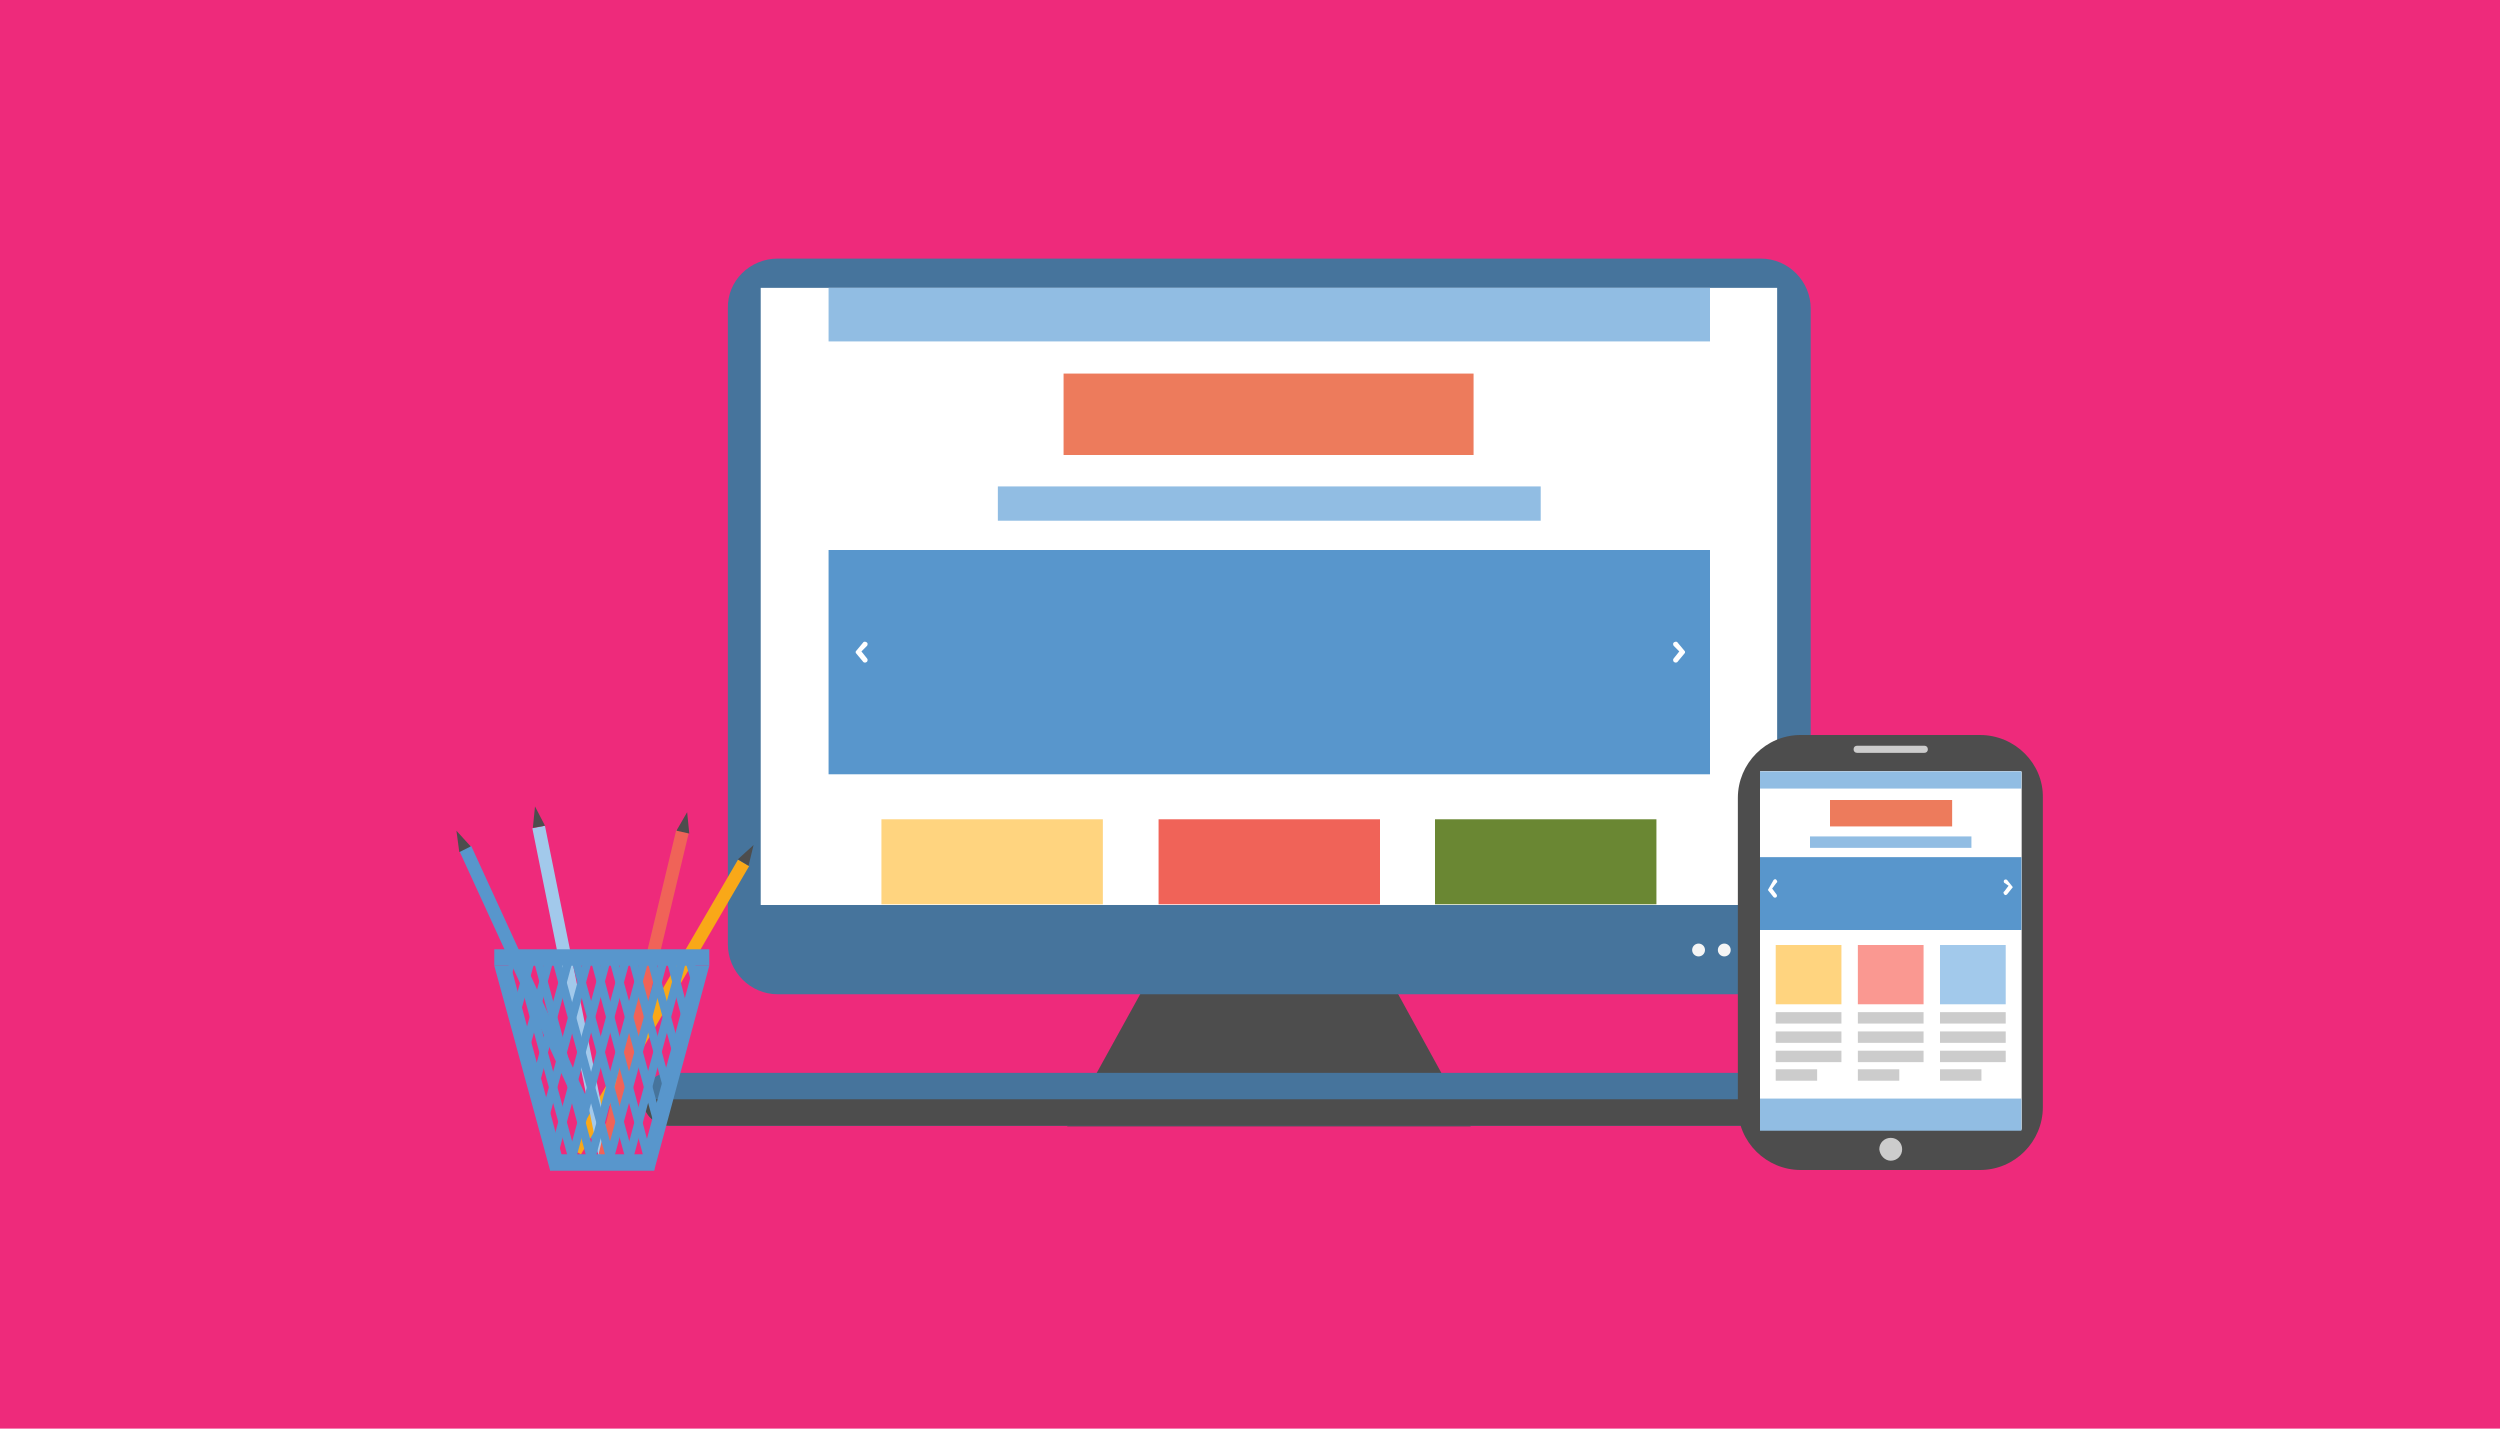 <?xml version="1.0" encoding="utf-8"?>
<!-- Generator: Adobe Illustrator 19.0.0, SVG Export Plug-In . SVG Version: 6.00 Build 0)  -->
<svg version="1.1" xmlns="http://www.w3.org/2000/svg" xmlns:xlink="http://www.w3.org/1999/xlink" x="0px" y="0px"
	 viewBox="0 0 350 200" style="enable-background:new 0 0 350 200;" xml:space="preserve">
   <style>
     #background {
        overflow:hidden;
     }
     #XMLID_147_ {
      transform:translateY(0px);
     }

     #XMLID_147_ {
      animation:slide-down 4s 1 ease;
     }

     @keyframes slide-down {
      0% {
        transform:translateY(-300px);
      }
      90% {
        transform:translateY(0px);
      }
      75% {
        transform:translateY(10px);
      }
      90% {
        transform:translateY(5px);
      }
      100% {
        transform:translateY(0px);
      }
     }

   </style>
<g id="Layer_2">
	<rect id="background" style="fill:#EE2A7B;" width="350" height="200"/>
</g>
<g id="Layer_4">
	<g id="XMLID_147_">
		<g>
			<polygon id="XMLID_195_" style="fill-rule:evenodd;clip-rule:evenodd;fill:#4D4D4D;" points="163.1,132.9 192.3,132.9
				205.9,157.7 149.4,157.7 			"/>
			<path id="XMLID_194_" style="fill-rule:evenodd;clip-rule:evenodd;fill:#46749C;" d="M108.9,36.2h137.6c3.9,0,7,3.2,7,7v89
				c0,3.9-3.2,7-7,7H108.9c-3.9,0-7-3.2-7-7v-89C101.8,39.3,105,36.2,108.9,36.2z"/>
			<g>
				<circle id="XMLID_193_" style="fill-rule:evenodd;clip-rule:evenodd;fill:#F5F5F5;" cx="244.9" cy="133" r="0.9"/>
				<circle id="XMLID_192_" style="fill-rule:evenodd;clip-rule:evenodd;fill:#F5F5F5;" cx="241.4" cy="133" r="0.9"/>
				<circle id="XMLID_191_" style="fill-rule:evenodd;clip-rule:evenodd;fill:#F5F5F5;" cx="237.8" cy="133" r="0.9"/>
			</g>
			<path id="XMLID_190_" style="fill-rule:evenodd;clip-rule:evenodd;fill:#46749C;" d="M93.7,150.2h167.9c2.1,0,3.7,1.7,3.7,3.7v0
				c0,2.1-1.7,3.7-3.7,3.7H93.7c-2.1,0-3.7-1.7-3.7-3.7v0C90,151.9,91.6,150.2,93.7,150.2z"/>
			<path id="XMLID_189_" style="fill-rule:evenodd;clip-rule:evenodd;fill:#4D4D4D;" d="M265.4,153.9c0,2.1-1.7,3.7-3.7,3.7H93.7
				c-2.1,0-3.7-1.7-3.7-3.7H265.4z"/>
		</g>
		<g>

				<rect id="XMLID_188_" x="106.5" y="40.3" style="fill-rule:evenodd;clip-rule:evenodd;fill:#FFFFFF;" width="142.3" height="86.4"/>
			<rect id="XMLID_187_" x="116" y="40.3" style="fill-rule:evenodd;clip-rule:evenodd;fill:#91BDE3;" width="123.4" height="7.5"/>

				<rect id="XMLID_186_" x="148.9" y="52.3" style="fill-rule:evenodd;clip-rule:evenodd;fill:#ED7B5C;" width="57.4" height="11.4"/>
			<rect id="XMLID_185_" x="116" y="77" style="fill-rule:evenodd;clip-rule:evenodd;fill:#5896CC;" width="123.4" height="31.4"/>
			<rect id="XMLID_184_" x="139.7" y="68.1" style="fill-rule:evenodd;clip-rule:evenodd;fill:#91BDE3;" width="76" height="4.8"/>

				<rect id="XMLID_183_" x="123.4" y="114.7" style="fill-rule:evenodd;clip-rule:evenodd;fill:#FFD47F;" width="31" height="11.9"/>

				<rect id="XMLID_182_" x="162.2" y="114.7" style="fill-rule:evenodd;clip-rule:evenodd;fill:#F06358;" width="31" height="11.9"/>

				<rect id="XMLID_181_" x="200.9" y="114.7" style="fill-rule:evenodd;clip-rule:evenodd;fill:#6A8733;" width="31" height="11.9"/>
		</g>
		<g>
			<g>

					<rect id="XMLID_180_" x="74" y="116.8" transform="matrix(-0.909 0.417 -0.417 -0.909 201.403 236.172)" style="fill-rule:evenodd;clip-rule:evenodd;fill:#5896CC;" width="1.8" height="46.7"/>
				<polygon id="XMLID_179_" style="fill-rule:evenodd;clip-rule:evenodd;fill:#4D4D4D;" points="64.3,119.3 65.9,118.5 63.9,116.3
									"/>
			</g>
			<g>

					<rect id="XMLID_178_" x="91.4" y="117.6" transform="matrix(0.864 0.504 -0.504 0.864 83.619 -27.315)" style="fill-rule:evenodd;clip-rule:evenodd;fill:#F9A818;" width="1.8" height="46.7"/>
				<polygon id="XMLID_177_" style="fill-rule:evenodd;clip-rule:evenodd;fill:#4D4D4D;" points="104.8,121.2 103.3,120.3
					105.5,118.3 				"/>
			</g>
			<g>

					<rect id="XMLID_176_" x="79.2" y="115.3" transform="matrix(-0.98 0.198 -0.198 -0.98 185.984 258.684)" style="fill-rule:evenodd;clip-rule:evenodd;fill:#A2C9EB;" width="1.8" height="46.7"/>
				<polygon id="XMLID_175_" style="fill-rule:evenodd;clip-rule:evenodd;fill:#4D4D4D;" points="74.6,115.9 76.3,115.6 74.9,112.9
									"/>
			</g>
			<g>

					<rect id="XMLID_174_" x="89.2" y="115.9" transform="matrix(-0.973 -0.233 0.233 -0.973 145.339 295.582)" style="fill-rule:evenodd;clip-rule:evenodd;fill:#F06358;" width="1.8" height="46.7"/>
				<polygon id="XMLID_173_" style="fill-rule:evenodd;clip-rule:evenodd;fill:#4D4D4D;" points="94.7,116.3 96.5,116.7 96.2,113.7
									"/>
			</g>
			<g>

					<rect id="XMLID_172_" x="69.2" y="132.9" style="fill-rule:evenodd;clip-rule:evenodd;fill:#5896CC;" width="30.1" height="2.3"/>
				<rect id="XMLID_171_" x="77" y="161.6" style="fill-rule:evenodd;clip-rule:evenodd;fill:#5896CC;" width="14.6" height="2.3"/>
				<polygon id="XMLID_170_" style="fill-rule:evenodd;clip-rule:evenodd;fill:#5896CC;" points="71.5,135.2 79.2,163.8 77,163.8
					69.2,135.2 				"/>
				<polygon id="XMLID_169_" style="fill-rule:evenodd;clip-rule:evenodd;fill:#5896CC;" points="97.1,135.2 89.4,163.8 91.6,163.8
					99.3,135.2 				"/>
				<g>
					<g>
						<polygon id="XMLID_168_" style="fill-rule:evenodd;clip-rule:evenodd;fill:#5896CC;" points="73.3,134.8 80.7,162 79.5,162
							72.1,134.8 						"/>
						<polygon id="XMLID_167_" style="fill-rule:evenodd;clip-rule:evenodd;fill:#5896CC;" points="76,134.8 83.3,162 82.1,162
							74.8,134.8 						"/>
						<polygon id="XMLID_166_" style="fill-rule:evenodd;clip-rule:evenodd;fill:#5896CC;" points="78.6,134.8 86,162 84.8,162
							77.4,134.8 						"/>
						<polygon id="XMLID_165_" style="fill-rule:evenodd;clip-rule:evenodd;fill:#5896CC;" points="81.3,134.8 88.7,162 87.5,162
							80.1,134.8 						"/>
						<polygon id="XMLID_164_" style="fill-rule:evenodd;clip-rule:evenodd;fill:#5896CC;" points="84,134.8 90.7,159.9 90.1,162
							90.1,162 82.8,134.8 						"/>
						<polygon id="XMLID_163_" style="fill-rule:evenodd;clip-rule:evenodd;fill:#5896CC;" points="86.6,134.8 92.1,154.9
							91.5,157.2 85.4,134.8 						"/>
						<polygon id="XMLID_162_" style="fill-rule:evenodd;clip-rule:evenodd;fill:#5896CC;" points="89.3,134.8 93.4,150 92.8,152.2
							88.1,134.8 						"/>
						<polygon id="XMLID_161_" style="fill-rule:evenodd;clip-rule:evenodd;fill:#5896CC;" points="91.9,134.8 94.7,145.1
							94.1,147.3 90.7,134.8 						"/>
						<polygon id="XMLID_160_" style="fill-rule:evenodd;clip-rule:evenodd;fill:#5896CC;" points="94.6,134.8 96,140.2 95.4,142.4
							93.4,134.8 						"/>
						<polygon id="XMLID_159_" style="fill-rule:evenodd;clip-rule:evenodd;fill:#5896CC;" points="97.2,134.8 97.4,135.2
							96.8,137.5 96,134.8 						"/>
					</g>
					<g>
						<polygon id="XMLID_158_" style="fill-rule:evenodd;clip-rule:evenodd;fill:#5896CC;" points="94.8,134.8 87.5,162 88.7,162
							96,134.8 						"/>
						<polygon id="XMLID_157_" style="fill-rule:evenodd;clip-rule:evenodd;fill:#5896CC;" points="92.2,134.8 84.8,162 86,162
							93.4,134.8 						"/>
						<polygon id="XMLID_156_" style="fill-rule:evenodd;clip-rule:evenodd;fill:#5896CC;" points="89.5,134.8 82.2,162 83.4,162
							90.7,134.8 						"/>
						<polygon id="XMLID_155_" style="fill-rule:evenodd;clip-rule:evenodd;fill:#5896CC;" points="86.9,134.8 79.5,162 80.7,162
							88.1,134.8 						"/>
						<polygon id="XMLID_154_" style="fill-rule:evenodd;clip-rule:evenodd;fill:#5896CC;" points="84.2,134.8 77.6,159.1
							78.2,161.4 85.4,134.8 						"/>
						<polygon id="XMLID_153_" style="fill-rule:evenodd;clip-rule:evenodd;fill:#5896CC;" points="81.6,134.8 76.3,154.2
							76.9,156.4 82.8,134.8 						"/>
						<polygon id="XMLID_152_" style="fill-rule:evenodd;clip-rule:evenodd;fill:#5896CC;" points="78.9,134.8 75,149.3 75.6,151.5
							80.1,134.8 						"/>
						<polygon id="XMLID_151_" style="fill-rule:evenodd;clip-rule:evenodd;fill:#5896CC;" points="76.2,134.8 73.6,144.4
							74.2,146.6 77.4,134.8 						"/>
						<polygon id="XMLID_150_" style="fill-rule:evenodd;clip-rule:evenodd;fill:#5896CC;" points="73.6,134.8 72.3,139.4
							72.9,141.7 74.8,134.8 						"/>
						<polygon id="XMLID_149_" style="fill-rule:evenodd;clip-rule:evenodd;fill:#5896CC;" points="71.6,136.7 72.1,134.8
							71.1,134.8 						"/>
					</g>
				</g>
			</g>
		</g>
		<g>
			<path id="XMLID_146_" style="fill:#FFFFFF;" d="M234.3,90.4c-0.1-0.2-0.1-0.4,0.1-0.5c0.2-0.1,0.4-0.1,0.5,0.1l1,1.2c0,0,0,0,0,0
				l0,0l0,0l0,0l0,0l0,0l0,0c0,0,0,0,0,0l0,0c0,0,0,0,0,0.1v0c0,0,0,0,0,0l0,0v0l0,0c0,0,0,0,0,0v0c0,0,0,0,0,0.1l0,0c0,0,0,0,0,0
				l0,0l0,0l0,0l0,0l0,0l0,0c0,0,0,0,0,0l-1,1.2c-0.1,0.2-0.4,0.2-0.5,0.1c-0.2-0.1-0.2-0.4-0.1-0.5l0.8-1L234.3,90.4z"/>
			<path id="XMLID_145_" style="fill:#FFFFFF;" d="M121.4,90.4c0.1-0.2,0.1-0.4-0.1-0.5c-0.2-0.1-0.4-0.1-0.5,0.1l-1,1.2
				c0,0,0,0,0,0l0,0l0,0l0,0l0,0l0,0l0,0c0,0,0,0,0,0l0,0c0,0,0,0,0,0.1l0,0c0,0,0,0,0,0l0,0v0l0,0c0,0,0,0,0,0l0,0c0,0,0,0,0,0.1
				l0,0c0,0,0,0,0,0l0,0l0,0l0,0l0,0l0,0l0,0c0,0,0,0,0,0l1,1.2c0.1,0.2,0.4,0.2,0.5,0.1c0.2-0.1,0.2-0.4,0.1-0.5l-0.8-1L121.4,90.4
				z"/>
		</g>
		<g>
			<g>
				<path id="XMLID_144_" style="fill-rule:evenodd;clip-rule:evenodd;fill:#4D4D4D;" d="M277.2,102.9h-25.1c-4.9,0-8.8,4-8.8,8.8
					V155c0,4.9,4,8.8,8.8,8.8h25.1c4.9,0,8.8-4,8.8-8.8v-43.3C286.1,106.9,282.1,102.9,277.2,102.9z"/>
				<path id="XMLID_143_" style="fill-rule:evenodd;clip-rule:evenodd;fill:#FFFFFF;" d="M282.9,108h-36.4c-0.1,0-0.1,0.1-0.1,0.1
					v49.9c0,0.1,0.1,0.1,0.1,0.1h36.4c0.1,0,0.1-0.1,0.1-0.1v-49.9C283,108.1,283,108,282.9,108z"/>
				<path id="XMLID_142_" style="fill-rule:evenodd;clip-rule:evenodd;fill:#CCCCCC;" d="M269.4,104.4H260c-0.3,0-0.5,0.2-0.5,0.5
					l0,0c0,0.3,0.2,0.5,0.5,0.5h9.4c0.3,0,0.5-0.2,0.5-0.5l0,0C269.9,104.6,269.7,104.4,269.4,104.4z"/>
				<path id="XMLID_141_" style="fill-rule:evenodd;clip-rule:evenodd;fill:#CCCCCC;" d="M264.7,162.5c0.9,0,1.6-0.7,1.6-1.6
					c0-0.9-0.7-1.6-1.6-1.6c-0.9,0-1.6,0.7-1.6,1.6C263.2,161.8,263.9,162.5,264.7,162.5z"/>
			</g>
			<g>

					<rect id="XMLID_140_" x="246.4" y="108" style="fill-rule:evenodd;clip-rule:evenodd;fill:#FFFFFF;" width="36.6" height="50.2"/>

					<rect id="XMLID_139_" x="246.4" y="108" style="fill-rule:evenodd;clip-rule:evenodd;fill:#91BDE3;" width="36.6" height="2.4"/>

					<rect id="XMLID_138_" x="256.2" y="112" style="fill-rule:evenodd;clip-rule:evenodd;fill:#ED7B5C;" width="17.1" height="3.7"/>

					<rect id="XMLID_137_" x="246.4" y="120" style="fill-rule:evenodd;clip-rule:evenodd;fill:#5896CC;" width="36.6" height="10.2"/>

					<rect id="XMLID_136_" x="253.4" y="117.1" style="fill-rule:evenodd;clip-rule:evenodd;fill:#91BDE3;" width="22.6" height="1.6"/>

					<rect id="XMLID_135_" x="248.6" y="132.3" style="fill-rule:evenodd;clip-rule:evenodd;fill:#FFD47F;" width="9.2" height="8.3"/>

					<rect id="XMLID_134_" x="260.1" y="132.3" style="fill-rule:evenodd;clip-rule:evenodd;fill:#FA9891;" width="9.2" height="8.3"/>

					<rect id="XMLID_133_" x="271.6" y="132.3" style="fill-rule:evenodd;clip-rule:evenodd;fill:#A2C9EB;" width="9.2" height="8.3"/>

					<rect id="XMLID_132_" x="246.4" y="153.8" style="fill-rule:evenodd;clip-rule:evenodd;fill:#91BDE3;" width="36.6" height="4.5"/>
				<g>

						<rect id="XMLID_131_" x="248.6" y="141.7" style="fill-rule:evenodd;clip-rule:evenodd;fill:#CCCCCC;" width="9.2" height="1.6"/>

						<rect id="XMLID_130_" x="248.6" y="144.4" style="fill-rule:evenodd;clip-rule:evenodd;fill:#CCCCCC;" width="9.2" height="1.6"/>

						<rect id="XMLID_129_" x="248.6" y="147.1" style="fill-rule:evenodd;clip-rule:evenodd;fill:#CCCCCC;" width="9.2" height="1.6"/>

						<rect id="XMLID_128_" x="248.6" y="149.7" style="fill-rule:evenodd;clip-rule:evenodd;fill:#CCCCCC;" width="5.8" height="1.6"/>

						<rect id="XMLID_127_" x="260.1" y="141.7" style="fill-rule:evenodd;clip-rule:evenodd;fill:#CCCCCC;" width="9.2" height="1.6"/>

						<rect id="XMLID_126_" x="260.1" y="144.4" style="fill-rule:evenodd;clip-rule:evenodd;fill:#CCCCCC;" width="9.2" height="1.6"/>

						<rect id="XMLID_125_" x="260.1" y="147.1" style="fill-rule:evenodd;clip-rule:evenodd;fill:#CCCCCC;" width="9.2" height="1.6"/>

						<rect id="XMLID_124_" x="260.1" y="149.7" style="fill-rule:evenodd;clip-rule:evenodd;fill:#CCCCCC;" width="5.8" height="1.6"/>

						<rect id="XMLID_123_" x="271.6" y="141.7" style="fill-rule:evenodd;clip-rule:evenodd;fill:#CCCCCC;" width="9.2" height="1.6"/>

						<rect id="XMLID_122_" x="271.6" y="144.4" style="fill-rule:evenodd;clip-rule:evenodd;fill:#CCCCCC;" width="9.2" height="1.6"/>

						<rect id="XMLID_121_" x="271.6" y="147.1" style="fill-rule:evenodd;clip-rule:evenodd;fill:#CCCCCC;" width="9.2" height="1.6"/>

						<rect id="XMLID_120_" x="271.6" y="149.7" style="fill-rule:evenodd;clip-rule:evenodd;fill:#CCCCCC;" width="5.8" height="1.6"/>
				</g>
				<path id="XMLID_119_" style="fill:#FFFFFF;" d="M280.6,123.6c-0.1-0.1-0.1-0.3,0-0.4c0.1-0.1,0.3-0.1,0.4,0l0.8,1c0,0,0,0,0,0v0
					l0,0l0,0l0,0l0,0l0,0c0,0,0,0,0,0l0,0c0,0,0,0,0,0v0c0,0,0,0,0,0v0v0v0c0,0,0,0,0,0v0c0,0,0,0,0,0l0,0c0,0,0,0,0,0l0,0l0,0l0,0
					l0,0l0,0v0c0,0,0,0,0,0l-0.8,1c-0.1,0.1-0.3,0.2-0.4,0c-0.1-0.1-0.2-0.3,0-0.4l0.6-0.8L280.6,123.6z"/>
				<path id="XMLID_1_" style="fill:#FFFFFF;" d="M248.3,123.2c0.1-0.1,0.3-0.2,0.4,0c0.1,0.1,0.2,0.3,0,0.4l-0.6,0.8l0.6,0.8
					c0.1,0.1,0.1,0.3,0,0.4c-0.1,0.1-0.3,0.1-0.4,0l-0.8-1c0,0,0,0,0,0l0,0l0,0l0,0l0,0l0,0l0,0c0,0,0,0,0,0l0,0c0,0,0,0,0,0v0
					c0,0,0,0,0,0v0v0v0c0,0,0,0,0,0v0c0,0,0,0,0,0l0,0c0,0,0,0,0,0l0,0l0,0l0,0l0,0l0,0l0,0c0,0,0,0,0,0L248.3,123.2z"/>
			</g>
		</g>
	</g>
</g>
</svg>

